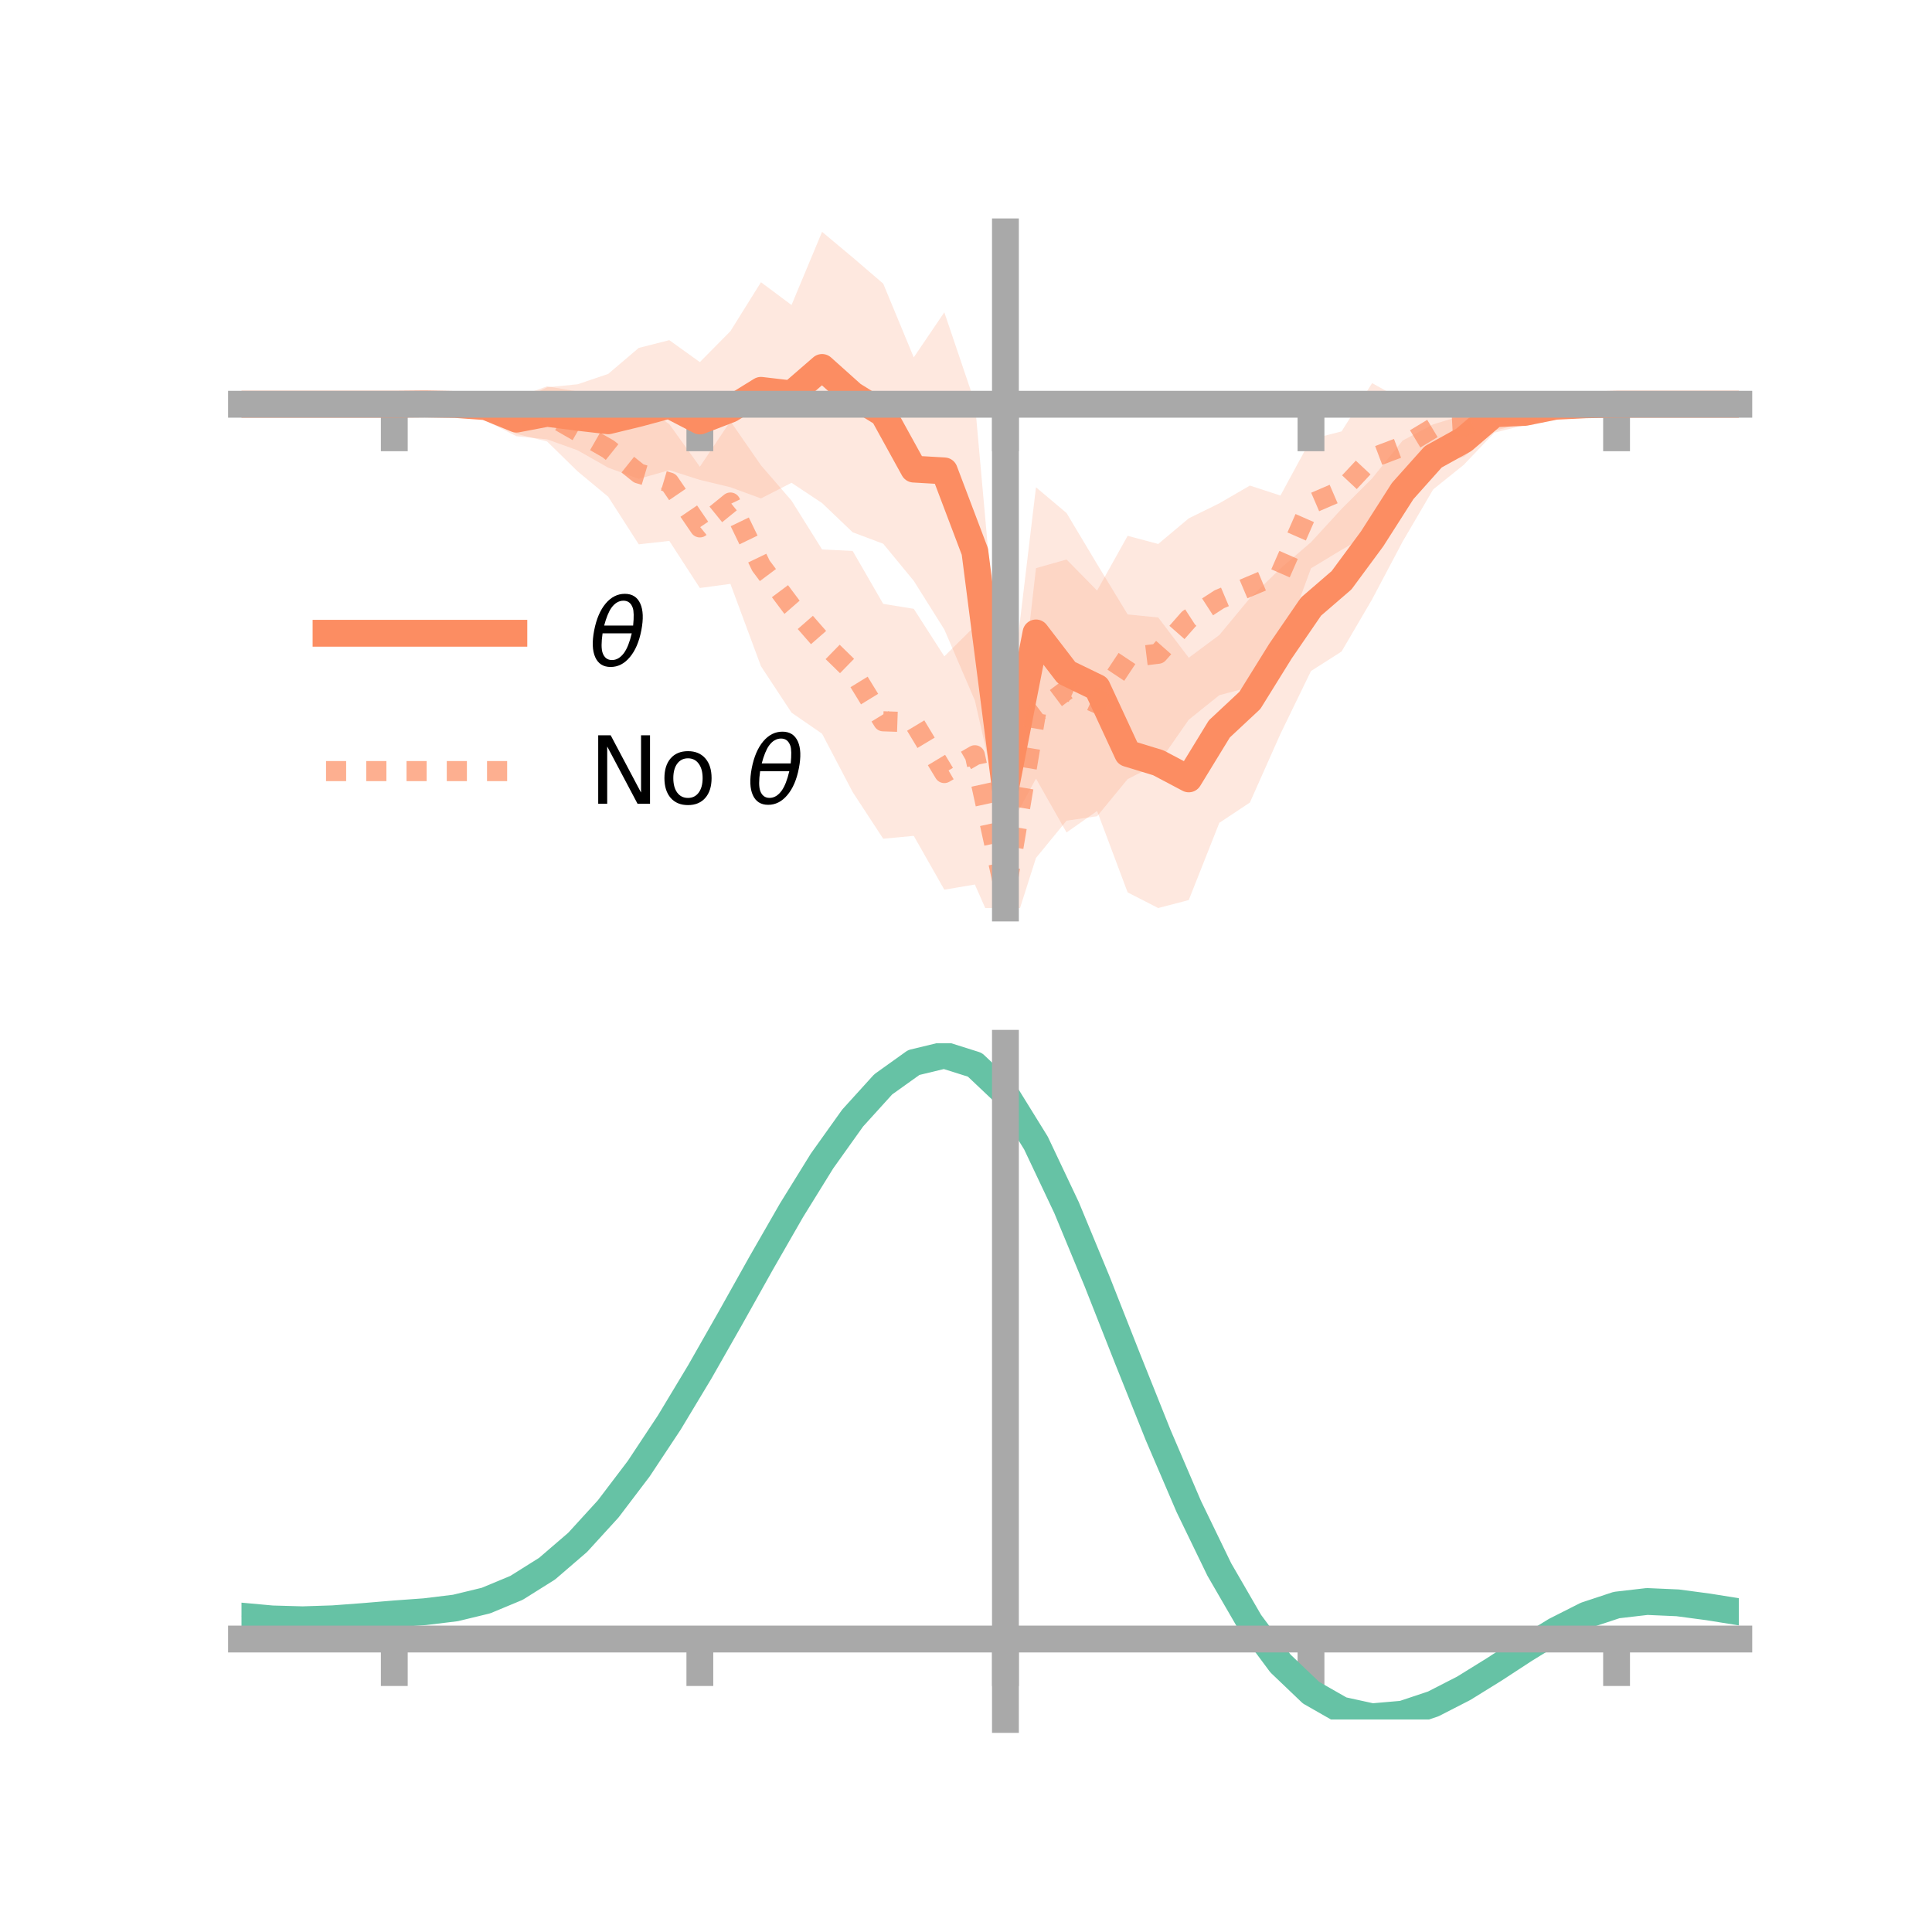 <?xml version="1.0" encoding="utf-8" standalone="no"?>
<!DOCTYPE svg PUBLIC "-//W3C//DTD SVG 1.1//EN"
  "http://www.w3.org/Graphics/SVG/1.1/DTD/svg11.dtd">
<!-- Created with matplotlib (https://matplotlib.org/) -->
<svg height="144pt" version="1.1" viewBox="0 0 144 144" width="144pt" xmlns="http://www.w3.org/2000/svg" xmlns:xlink="http://www.w3.org/1999/xlink">
 <defs>
  <style type="text/css">*{stroke-linecap:butt;stroke-linejoin:round;}</style>
 </defs>
 <g id="figure_1">
  <g id="patch_1">
   <path d="M 0 144 
L 144 144 
L 144 0 
L 0 0 
z
" style="fill:none;"/>
  </g>
  <g id="axes_1">
   <g id="patch_2">
    <path d="M 18 67.68 
L 129.6 67.68 
L 129.6 17.28 
L 18 17.28 
z
" style="fill:none;"/>
   </g>
   <g id="PolyCollection_1">
    <path clip-path="url(#pd6a61e4e3e)" d="M 18 30.132 
L 18 30.132 
L 20.278 30.132 
L 22.555 30.132 
L 24.833 30.132 
L 27.11 30.132 
L 29.388 30.132 
L 31.665 29.906 
L 33.943 29.644 
L 36.22 29.256 
L 38.498 29.968 
L 40.776 28.867 
L 43.053 28.641 
L 45.331 27.869 
L 47.608 25.932 
L 49.886 25.353 
L 52.163 26.988 
L 54.441 24.684 
L 56.718 21.035 
L 58.996 22.734 
L 61.273 17.28 
L 63.551 19.185 
L 65.829 21.139 
L 68.106 26.636 
L 70.384 23.277 
L 72.661 30.008 
L 74.939 55.372 
L 77.216 36.319 
L 79.494 38.238 
L 81.771 42.046 
L 84.049 45.795 
L 86.327 46.023 
L 88.604 49.024 
L 90.882 47.33 
L 93.159 44.586 
L 95.437 42.37 
L 97.714 40.415 
L 99.992 37.933 
L 102.269 35.657 
L 104.547 32.835 
L 106.824 31.628 
L 109.102 30.936 
L 111.38 29.429 
L 113.657 29.799 
L 115.935 29.781 
L 118.212 30.048 
L 120.49 30.132 
L 122.767 30.132 
L 125.045 30.132 
L 127.322 30.132 
L 129.6 30.132 
L 129.6 30.132 
L 129.6 30.132 
L 127.322 30.132 
L 125.045 30.132 
L 122.767 30.132 
L 120.49 30.132 
L 118.212 30.292 
L 115.935 30.783 
L 113.657 31.679 
L 111.38 32.251 
L 109.102 34.644 
L 106.824 36.474 
L 104.547 40.361 
L 102.269 44.671 
L 99.992 48.561 
L 97.714 50.013 
L 95.437 54.698 
L 93.159 59.818 
L 90.882 61.328 
L 88.604 67.084 
L 86.327 67.68 
L 84.049 66.515 
L 81.771 60.447 
L 79.494 62.046 
L 77.216 58.03 
L 74.939 62.226 
L 72.661 52.21 
L 70.384 46.917 
L 68.106 43.292 
L 65.829 40.528 
L 63.551 39.672 
L 61.273 37.496 
L 58.996 35.985 
L 56.718 37.151 
L 54.441 36.316 
L 52.163 35.767 
L 49.886 35.043 
L 47.608 35.691 
L 45.331 34.858 
L 43.053 33.563 
L 40.776 32.746 
L 38.498 32.514 
L 36.22 31.368 
L 33.943 30.653 
L 31.665 30.312 
L 29.388 30.132 
L 27.11 30.132 
L 24.833 30.132 
L 22.555 30.132 
L 20.278 30.132 
L 18 30.132 
z
" style="fill:#fc8d62;fill-opacity:0.2;"/>
   </g>
   <g id="PolyCollection_2">
    <path clip-path="url(#pd6a61e4e3e)" d="M 18 30.132 
L 18 30.132 
L 20.278 30.132 
L 22.555 30.132 
L 24.833 30.132 
L 27.11 30.132 
L 29.388 30.132 
L 31.665 29.778 
L 33.943 29.425 
L 36.22 29.455 
L 38.498 29.605 
L 40.776 28.795 
L 43.053 29.18 
L 45.331 29.899 
L 47.608 30.003 
L 49.886 31.615 
L 52.163 34.788 
L 54.441 31.396 
L 56.718 34.682 
L 58.996 37.314 
L 61.273 40.953 
L 63.551 41.062 
L 65.829 45.009 
L 68.106 45.377 
L 70.384 48.922 
L 72.661 46.662 
L 74.939 62.293 
L 77.216 42.346 
L 79.494 41.702 
L 81.771 44.017 
L 84.049 39.937 
L 86.327 40.544 
L 88.604 38.635 
L 90.882 37.513 
L 93.159 36.192 
L 95.437 36.935 
L 97.714 32.737 
L 99.992 32.154 
L 102.269 28.556 
L 104.547 29.819 
L 106.824 29.254 
L 109.102 29.489 
L 111.38 29.443 
L 113.657 29.477 
L 115.935 29.779 
L 118.212 29.911 
L 120.49 30.132 
L 122.767 30.132 
L 125.045 30.132 
L 127.322 30.132 
L 129.6 30.132 
L 129.6 30.132 
L 129.6 30.132 
L 127.322 30.132 
L 125.045 30.132 
L 122.767 30.132 
L 120.49 30.132 
L 118.212 30.427 
L 115.935 30.869 
L 113.657 31.519 
L 111.38 32.105 
L 109.102 34.054 
L 106.824 34.546 
L 104.547 36.724 
L 102.269 39.71 
L 99.992 40.981 
L 97.714 42.359 
L 95.437 48.552 
L 93.159 51.211 
L 90.882 51.815 
L 88.604 53.642 
L 86.327 56.907 
L 84.049 58.07 
L 81.771 60.839 
L 79.494 61.168 
L 77.216 63.946 
L 74.939 71.09 
L 72.661 65.927 
L 70.384 66.311 
L 68.106 62.3 
L 65.829 62.513 
L 63.551 59.033 
L 61.273 54.688 
L 58.996 53.116 
L 56.718 49.658 
L 54.441 43.518 
L 52.163 43.827 
L 49.886 40.315 
L 47.608 40.571 
L 45.331 37.023 
L 43.053 35.132 
L 40.776 32.904 
L 38.498 32.34 
L 36.22 31.248 
L 33.943 30.775 
L 31.665 30.412 
L 29.388 30.132 
L 27.11 30.132 
L 24.833 30.132 
L 22.555 30.132 
L 20.278 30.132 
L 18 30.132 
z
" style="fill:#fc8d62;fill-opacity:0.2;"/>
   </g>
   <g id="matplotlib.axis_1">
    <g id="xtick_1">
     <g id="line2d_1">
      <defs>
       <path d="M 0 0 
L 0 3.5 
" id="m9e210d7565" style="stroke:#a9a9a9;stroke-width:2;"/>
      </defs>
      <g>
       <use style="fill:#a9a9a9;stroke:#a9a9a9;stroke-width:2;" x="29.388" xlink:href="#m9e210d7565" y="30.132"/>
      </g>
     </g>
    </g>
    <g id="xtick_2">
     <g id="line2d_2">
      <g>
       <use style="fill:#a9a9a9;stroke:#a9a9a9;stroke-width:2;" x="52.163" xlink:href="#m9e210d7565" y="30.132"/>
      </g>
     </g>
    </g>
    <g id="xtick_3">
     <g id="line2d_3">
      <g>
       <use style="fill:#a9a9a9;stroke:#a9a9a9;stroke-width:2;" x="74.939" xlink:href="#m9e210d7565" y="30.132"/>
      </g>
     </g>
    </g>
    <g id="xtick_4">
     <g id="line2d_4">
      <g>
       <use style="fill:#a9a9a9;stroke:#a9a9a9;stroke-width:2;" x="97.714" xlink:href="#m9e210d7565" y="30.132"/>
      </g>
     </g>
    </g>
    <g id="xtick_5">
     <g id="line2d_5">
      <g>
       <use style="fill:#a9a9a9;stroke:#a9a9a9;stroke-width:2;" x="120.49" xlink:href="#m9e210d7565" y="30.132"/>
      </g>
     </g>
    </g>
   </g>
   <g id="matplotlib.axis_2"/>
   <g id="line2d_6">
    <path clip-path="url(#pd6a61e4e3e)" d="M 18 30.132 
L 20.278 30.132 
L 22.555 30.132 
L 24.833 30.132 
L 27.11 30.132 
L 29.388 30.132 
L 31.665 30.109 
L 33.943 30.148 
L 36.22 30.312 
L 38.498 31.241 
L 40.776 30.807 
L 43.053 31.102 
L 45.331 31.364 
L 47.608 30.811 
L 49.886 30.198 
L 52.163 31.378 
L 54.441 30.5 
L 56.718 29.093 
L 58.996 29.36 
L 61.273 27.388 
L 63.551 29.428 
L 65.829 30.834 
L 68.106 34.964 
L 70.384 35.097 
L 72.661 41.109 
L 74.939 58.799 
L 77.216 47.175 
L 79.494 50.142 
L 81.771 51.246 
L 84.049 56.155 
L 86.327 56.851 
L 88.604 58.054 
L 90.882 54.329 
L 93.159 52.202 
L 95.437 48.534 
L 97.714 45.214 
L 99.992 43.247 
L 102.269 40.164 
L 104.547 36.598 
L 106.824 34.051 
L 109.102 32.79 
L 111.38 30.84 
L 113.657 30.739 
L 115.935 30.282 
L 118.212 30.17 
L 120.49 30.132 
L 122.767 30.132 
L 125.045 30.132 
L 127.322 30.132 
L 129.6 30.132 
" style="fill:none;stroke:#fc8d62;stroke-linecap:square;stroke-width:2;"/>
   </g>
   <g id="line2d_7">
    <path clip-path="url(#pd6a61e4e3e)" d="M 18 30.132 
L 20.278 30.132 
L 22.555 30.132 
L 24.833 30.132 
L 27.11 30.132 
L 29.388 30.132 
L 31.665 30.095 
L 33.943 30.1 
L 36.22 30.352 
L 38.498 30.972 
L 40.776 30.849 
L 43.053 32.156 
L 45.331 33.461 
L 47.608 35.287 
L 49.886 35.965 
L 52.163 39.307 
L 54.441 37.457 
L 56.718 42.17 
L 58.996 45.215 
L 61.273 47.821 
L 63.551 50.047 
L 65.829 53.761 
L 68.106 53.838 
L 70.384 57.617 
L 72.661 56.294 
L 74.939 66.692 
L 77.216 53.146 
L 79.494 51.435 
L 81.771 52.428 
L 84.049 49.003 
L 86.327 48.725 
L 88.604 46.139 
L 90.882 44.664 
L 93.159 43.701 
L 95.437 42.743 
L 97.714 37.548 
L 99.992 36.567 
L 102.269 34.133 
L 104.547 33.272 
L 106.824 31.9 
L 109.102 31.771 
L 111.38 30.774 
L 113.657 30.498 
L 115.935 30.324 
L 118.212 30.169 
L 120.49 30.132 
L 122.767 30.132 
L 125.045 30.132 
L 127.322 30.132 
L 129.6 30.132 
" style="fill:none;stroke:#fc8d62;stroke-dasharray:1.5,1.5;stroke-dashoffset:0;stroke-opacity:0.7;stroke-width:1.5;"/>
   </g>
   <g id="patch_3">
    <path d="M 74.939 67.68 
L 74.939 17.28 
" style="fill:none;stroke:#a9a9a9;stroke-linecap:square;stroke-linejoin:miter;stroke-width:2;"/>
   </g>
   <g id="patch_4">
    <path d="M 129.6 67.68 
L 129.6 17.28 
" style="fill:none;"/>
   </g>
   <g id="patch_5">
    <path d="M 18 30.132 
L 129.6 30.132 
" style="fill:none;stroke:#a9a9a9;stroke-linecap:square;stroke-linejoin:miter;stroke-width:2;"/>
   </g>
   <g id="patch_6">
    <path d="M 18 17.28 
L 129.6 17.28 
" style="fill:none;"/>
   </g>
   <g id="legend_1">
    <g id="line2d_8">
     <path d="M 24.3 47.2 
L 38.3 47.2 
" style="fill:none;stroke:#fc8d62;stroke-linecap:square;stroke-width:2;"/>
    </g>
    <g id="line2d_9"/>
    <g id="text_1">
     <!-- $\theta$ -->
     <g transform="translate(43.9 49.65)scale(0.07 -0.07)">
      <defs>
       <path d="M 45.516 34.672 
L 14.453 34.672 
Q 12.359 20.062 14.5 13.875 
Q 17.188 6.25 24.469 6.25 
Q 31.781 6.25 37.359 13.922 
Q 42.234 20.656 45.516 34.672 
z
M 47.016 42.969 
Q 48.344 56.844 46.625 61.719 
Q 43.953 69.438 36.766 69.438 
Q 29.297 69.438 23.828 61.812 
Q 19.531 55.672 16.156 42.969 
z
M 38.188 76.766 
Q 49.906 76.766 54.594 66.406 
Q 59.281 56.109 55.719 37.844 
Q 52.203 19.625 43.453 9.281 
Q 34.766 -1.125 23.047 -1.125 
Q 11.281 -1.125 6.641 9.281 
Q 2 19.625 5.516 37.844 
Q 9.078 56.109 17.719 66.406 
Q 26.422 76.766 38.188 76.766 
z
" id="DejaVuSans-Oblique-952"/>
      </defs>
      <use transform="translate(0 0.234)" xlink:href="#DejaVuSans-Oblique-952"/>
     </g>
    </g>
    <g id="line2d_10">
     <path d="M 24.3 57.474 
L 38.3 57.474 
" style="fill:none;stroke:#fc8d62;stroke-dasharray:1.5,1.5;stroke-dashoffset:0;stroke-opacity:0.7;stroke-width:1.5;"/>
    </g>
    <g id="line2d_11"/>
    <g id="text_2">
     <!-- No $\theta$ -->
     <g transform="translate(43.9 59.924)scale(0.07 -0.07)">
      <defs>
       <path d="M 9.812 72.906 
L 23.094 72.906 
L 55.422 11.922 
L 55.422 72.906 
L 64.984 72.906 
L 64.984 0 
L 51.703 0 
L 19.391 60.984 
L 19.391 0 
L 9.812 0 
z
" id="DejaVuSans-78"/>
       <path d="M 30.609 48.391 
Q 23.391 48.391 19.188 42.75 
Q 14.984 37.109 14.984 27.297 
Q 14.984 17.484 19.156 11.844 
Q 23.344 6.203 30.609 6.203 
Q 37.797 6.203 41.984 11.859 
Q 46.188 17.531 46.188 27.297 
Q 46.188 37.016 41.984 42.703 
Q 37.797 48.391 30.609 48.391 
z
M 30.609 56 
Q 42.328 56 49.016 48.375 
Q 55.719 40.766 55.719 27.297 
Q 55.719 13.875 49.016 6.219 
Q 42.328 -1.422 30.609 -1.422 
Q 18.844 -1.422 12.172 6.219 
Q 5.516 13.875 5.516 27.297 
Q 5.516 40.766 12.172 48.375 
Q 18.844 56 30.609 56 
z
" id="DejaVuSans-111"/>
       <path id="DejaVuSans-32"/>
      </defs>
      <use transform="translate(0 0.234)" xlink:href="#DejaVuSans-78"/>
      <use transform="translate(74.805 0.234)" xlink:href="#DejaVuSans-111"/>
      <use transform="translate(135.986 0.234)" xlink:href="#DejaVuSans-32"/>
      <use transform="translate(167.773 0.234)" xlink:href="#DejaVuSans-Oblique-952"/>
     </g>
    </g>
   </g>
  </g>
  <g id="axes_2">
   <g id="patch_7">
    <path d="M 18 128.16 
L 129.6 128.16 
L 129.6 77.76 
L 18 77.76 
z
" style="fill:none;"/>
   </g>
   <g id="PolyCollection_3">
    <path clip-path="url(#p3e07430c66)" d="M 18 120.495 
L 18 120.417 
L 20.278 120.634 
L 22.555 120.698 
L 24.833 120.617 
L 27.11 120.437 
L 29.388 120.238 
L 31.665 120.067 
L 33.943 119.784 
L 36.22 119.227 
L 38.498 118.27 
L 40.776 116.82 
L 43.053 114.827 
L 45.331 112.283 
L 47.608 109.218 
L 49.886 105.701 
L 52.163 101.834 
L 54.441 97.744 
L 56.718 93.588 
L 58.996 89.539 
L 61.273 85.788 
L 63.551 82.532 
L 65.829 79.975 
L 68.106 78.318 
L 70.384 77.76 
L 72.661 78.489 
L 74.939 80.673 
L 77.216 84.403 
L 79.494 89.279 
L 81.771 94.853 
L 84.049 100.709 
L 86.327 106.483 
L 88.604 111.874 
L 90.882 116.648 
L 93.159 120.639 
L 95.437 123.75 
L 97.714 125.947 
L 99.992 127.257 
L 102.269 127.759 
L 104.547 127.565 
L 106.824 126.815 
L 109.102 125.663 
L 111.38 124.274 
L 113.657 122.811 
L 115.935 121.434 
L 118.212 120.297 
L 120.49 119.55 
L 122.767 119.288 
L 125.045 119.394 
L 127.322 119.706 
L 129.6 120.083 
L 129.6 120.185 
L 129.6 120.185 
L 127.322 119.831 
L 125.045 119.538 
L 122.767 119.444 
L 120.49 119.713 
L 118.212 120.473 
L 115.935 121.639 
L 113.657 123.059 
L 111.38 124.571 
L 109.102 126.003 
L 106.824 127.187 
L 104.547 127.957 
L 102.269 128.16 
L 99.992 127.665 
L 97.714 126.373 
L 95.437 124.223 
L 93.159 121.195 
L 90.882 117.323 
L 88.604 112.695 
L 86.327 107.465 
L 84.049 101.858 
L 81.771 96.164 
L 79.494 90.739 
L 77.216 85.99 
L 74.939 82.358 
L 72.661 80.235 
L 70.384 79.528 
L 68.106 80.069 
L 65.829 81.669 
L 63.551 84.135 
L 61.273 87.269 
L 58.996 90.873 
L 56.718 94.757 
L 54.441 98.738 
L 52.163 102.652 
L 49.886 106.351 
L 47.608 109.715 
L 45.331 112.65 
L 43.053 115.094 
L 40.776 117.019 
L 38.498 118.431 
L 36.22 119.369 
L 33.943 119.914 
L 31.665 120.187 
L 29.388 120.347 
L 27.11 120.53 
L 24.833 120.691 
L 22.555 120.758 
L 20.278 120.695 
L 18 120.495 
z
" style="fill:#66c2a5;fill-opacity:0.2;"/>
   </g>
   <g id="matplotlib.axis_3">
    <g id="xtick_6">
     <g id="line2d_12">
      <g>
       <use style="fill:#a9a9a9;stroke:#a9a9a9;stroke-width:2;" x="29.388" xlink:href="#m9e210d7565" y="122.163"/>
      </g>
     </g>
    </g>
    <g id="xtick_7">
     <g id="line2d_13">
      <g>
       <use style="fill:#a9a9a9;stroke:#a9a9a9;stroke-width:2;" x="52.163" xlink:href="#m9e210d7565" y="122.163"/>
      </g>
     </g>
    </g>
    <g id="xtick_8">
     <g id="line2d_14">
      <g>
       <use style="fill:#a9a9a9;stroke:#a9a9a9;stroke-width:2;" x="74.939" xlink:href="#m9e210d7565" y="122.163"/>
      </g>
     </g>
    </g>
    <g id="xtick_9">
     <g id="line2d_15">
      <g>
       <use style="fill:#a9a9a9;stroke:#a9a9a9;stroke-width:2;" x="97.714" xlink:href="#m9e210d7565" y="122.163"/>
      </g>
     </g>
    </g>
    <g id="xtick_10">
     <g id="line2d_16">
      <g>
       <use style="fill:#a9a9a9;stroke:#a9a9a9;stroke-width:2;" x="120.49" xlink:href="#m9e210d7565" y="122.163"/>
      </g>
     </g>
    </g>
   </g>
   <g id="matplotlib.axis_4"/>
   <g id="line2d_17">
    <path clip-path="url(#p3e07430c66)" d="M 18 120.456 
L 20.278 120.664 
L 22.555 120.728 
L 24.833 120.654 
L 27.11 120.484 
L 29.388 120.292 
L 31.665 120.127 
L 33.943 119.849 
L 36.22 119.298 
L 38.498 118.35 
L 40.776 116.92 
L 43.053 114.961 
L 45.331 112.466 
L 47.608 109.466 
L 49.886 106.026 
L 52.163 102.243 
L 54.441 98.241 
L 56.718 94.173 
L 58.996 90.206 
L 61.273 86.528 
L 63.551 83.334 
L 65.829 80.822 
L 68.106 79.194 
L 70.384 78.644 
L 72.661 79.362 
L 74.939 81.516 
L 77.216 85.197 
L 79.494 90.009 
L 81.771 95.509 
L 84.049 101.284 
L 86.327 106.974 
L 88.604 112.284 
L 90.882 116.985 
L 93.159 120.917 
L 95.437 123.986 
L 97.714 126.16 
L 99.992 127.461 
L 102.269 127.959 
L 104.547 127.761 
L 106.824 127.001 
L 109.102 125.833 
L 111.38 124.422 
L 113.657 122.935 
L 115.935 121.536 
L 118.212 120.385 
L 120.49 119.631 
L 122.767 119.366 
L 125.045 119.466 
L 127.322 119.769 
L 129.6 120.134 
" style="fill:none;stroke:#66c2a5;stroke-linecap:square;stroke-width:2;"/>
   </g>
   <g id="patch_8">
    <path d="M 74.939 128.16 
L 74.939 77.76 
" style="fill:none;stroke:#a9a9a9;stroke-linecap:square;stroke-linejoin:miter;stroke-width:2;"/>
   </g>
   <g id="patch_9">
    <path d="M 129.6 128.16 
L 129.6 77.76 
" style="fill:none;"/>
   </g>
   <g id="patch_10">
    <path d="M 18 122.163 
L 129.6 122.163 
" style="fill:none;stroke:#a9a9a9;stroke-linecap:square;stroke-linejoin:miter;stroke-width:2;"/>
   </g>
   <g id="patch_11">
    <path d="M 18 77.76 
L 129.6 77.76 
" style="fill:none;"/>
   </g>
  </g>
 </g>
 <defs>
  <clipPath id="pd6a61e4e3e">
   <rect height="50.4" width="111.6" x="18" y="17.28"/>
  </clipPath>
  <clipPath id="p3e07430c66">
   <rect height="50.4" width="111.6" x="18" y="77.76"/>
  </clipPath>
 </defs>
</svg>
